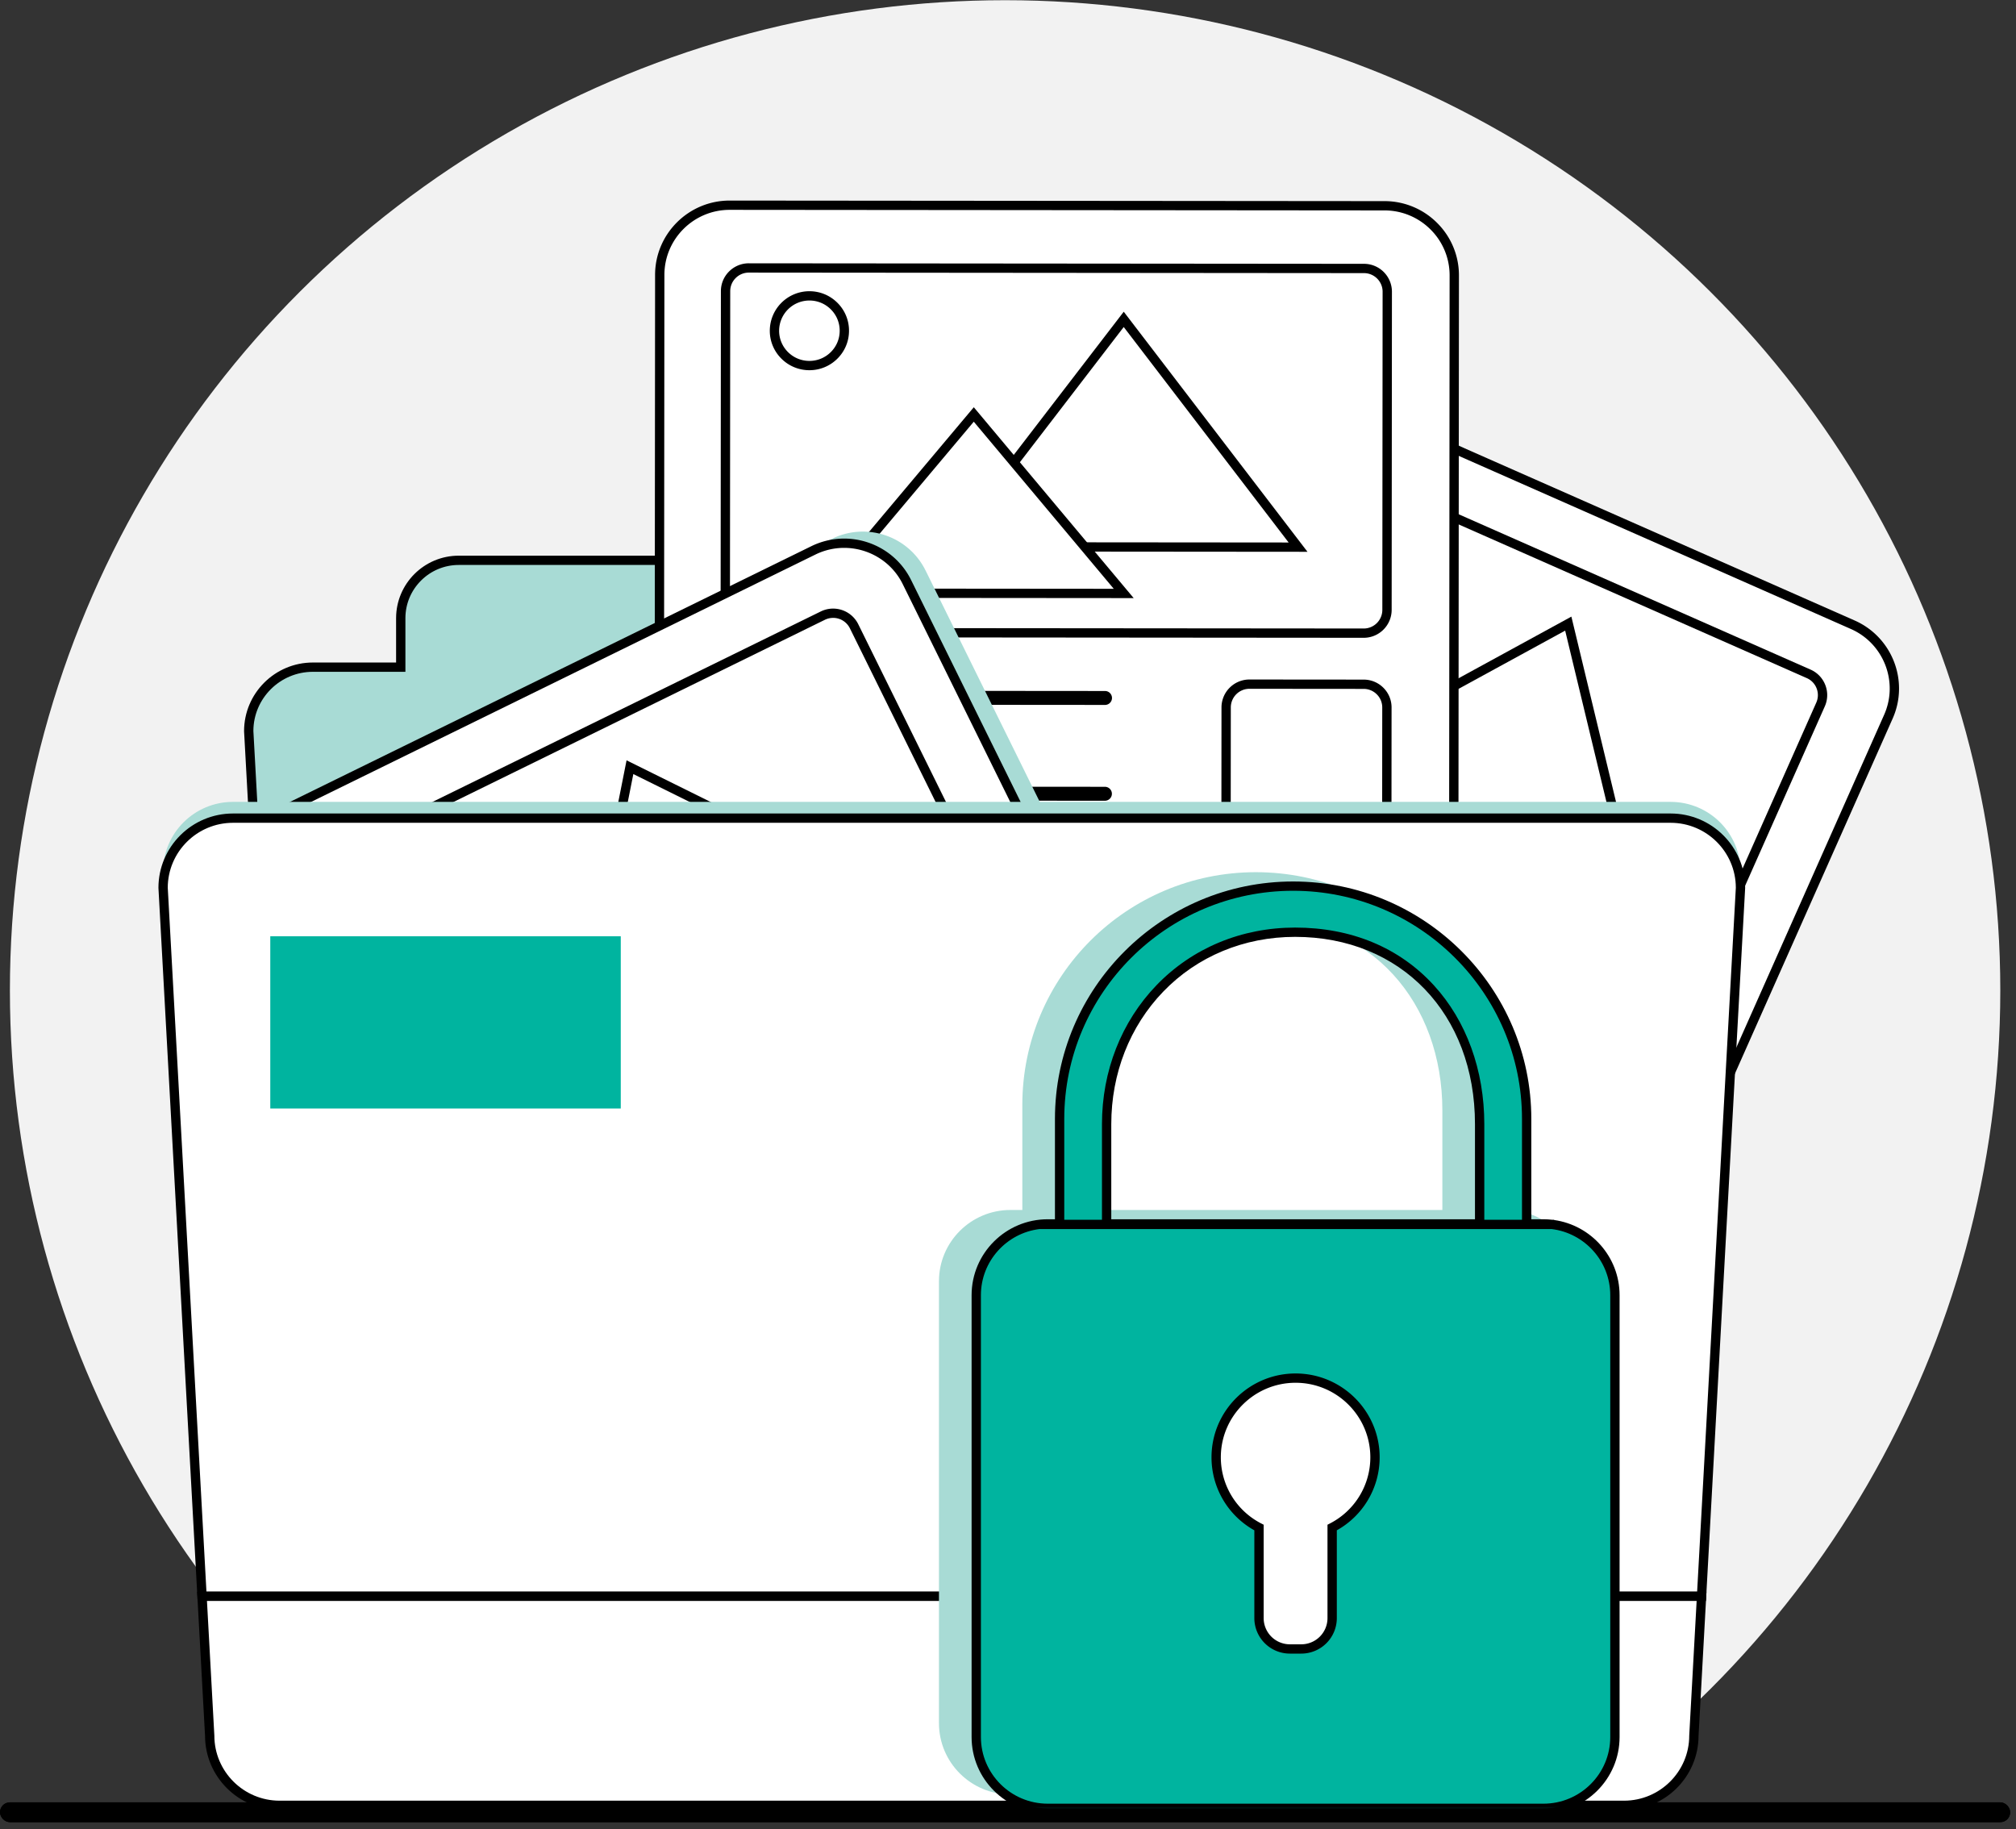<svg width="205" height="186" xmlns="http://www.w3.org/2000/svg" xmlns:xlink="http://www.w3.org/1999/xlink">
  <rect width="100%" height="100%" fill="#333333" stroke="none"/>
  <defs>
    <path id="a" d="M0 0h205.416v186.266H0z"/>
    <path id="d" d="M0 164.149h176.996V.196H0z"/>
    <rect id="c" x="0" y="186.266" width="204.409" height="2.014" rx="1.007"/>
  </defs>
  <g fill="none" fill-rule="evenodd">
    <g transform="translate(0 -3)">
      <mask id="b" fill="#fff">
        <use xlink:href="#a"/>
      </mask>
      <ellipse fill="#F2F2F2" mask="url(#b)" cx="102.205" cy="103.705" rx="101.198" ry="100.684"/>
    </g>
    <g transform="translate(0 -3)">
      <use fill="#000" xlink:href="#c"/>
      <rect stroke="#000" x=".5" y="186.766" width="203.409" height="1.014" rx=".507"/>
    </g>
    <path fill="#A8DBD5" d="m147.606 94.763 2.37.236V46.11l-2.37-1.18z"/>
    <g transform="translate(16.111 20.198)">
      <path d="M149.85 47.64c3.602 0 6.522 2.912 6.522 6.503l-4.348 79.108c0 3.591-2.92 6.502-6.523 6.502H20.052c-3.602 0-6.522-2.911-6.522-6.502L9.182 54.143c0-3.591 2.92-6.502 6.522-6.502h8.936v-4.985c0-3.247 2.641-5.88 5.9-5.88h29.664c3.258 0 5.899 2.633 5.899 5.88v4.985h83.747Z" fill="#A8DBD5"/>
      <path d="m9.655 54.13 4.349 79.108v.013c0 3.325 2.713 6.03 6.048 6.03h125.45c3.334 0 6.048-2.705 6.048-6.03v-.026l4.348-79.095c-.007-3.319-2.718-6.017-6.048-6.017H65.629v-5.457c0-2.982-2.434-5.408-5.425-5.408H30.539c-2.991 0-5.425 2.426-5.425 5.408v5.457h-9.41c-3.33 0-6.042 2.698-6.049 6.017m135.846 86.095H20.052c-3.853 0-6.989-3.121-6.996-6.96l-4.348-79.11v-.012c0-3.846 3.138-6.975 6.996-6.975h8.463v-4.512c0-3.503 2.858-6.352 6.372-6.352h29.665c3.514 0 6.373 2.85 6.373 6.352v4.512h83.273c3.857 0 6.996 3.129 6.996 6.975v.025l-4.348 79.096c-.008 3.84-3.144 6.961-6.997 6.961" fill="#000"/>
      <path d="M132.864 132.086 71.99 105.213c-3.59-1.584-5.21-5.77-3.621-9.347l33.672-75.802c1.59-3.578 5.788-5.194 9.377-3.61l60.875 26.872c3.59 1.585 5.21 5.77 3.621 9.348l-33.672 75.802c-1.589 3.578-5.787 5.194-9.377 3.61" fill="#FFF"/>
      <path d="M108.549 16.32c-2.547 0-4.98 1.469-6.076 3.935L68.801 96.057a6.549 6.549 0 0 0-.122 5.06 6.577 6.577 0 0 0 3.502 3.664l60.875 26.873c1.62.716 3.424.759 5.076.122a6.58 6.58 0 0 0 3.676-3.491l33.672-75.802c1.481-3.334-.035-7.248-3.38-8.724l-60.875-26.873a6.619 6.619 0 0 0-2.676-.566m27.191 116.849a7.59 7.59 0 0 1-3.067-.651l-60.875-26.873a7.518 7.518 0 0 1-4.004-4.187 7.487 7.487 0 0 1 .14-5.783l33.673-75.802c1.692-3.81 6.179-5.538 10.002-3.85l60.875 26.872c3.822 1.687 5.555 6.16 3.863 9.97l-33.672 75.802a7.522 7.522 0 0 1-4.201 3.99 7.595 7.595 0 0 1-2.734.512" fill="#000"/>
      <path d="M152.745 82.226 95.553 56.98a2.359 2.359 0 0 1-1.207-3.115l13.142-29.587a2.372 2.372 0 0 1 3.126-1.203l57.192 25.246a2.36 2.36 0 0 1 1.207 3.117l-13.142 29.586a2.372 2.372 0 0 1-3.126 1.203" fill="#FFF"/>
      <path d="M152.937 81.794a1.9 1.9 0 0 0 2.5-.962l13.143-29.587c.205-.461.217-.975.035-1.446a1.88 1.88 0 0 0-1-1.046l-57.193-25.247a1.888 1.888 0 0 0-1.45-.035 1.879 1.879 0 0 0-1.05.997L94.779 54.055a1.872 1.872 0 0 0-.035 1.446c.182.47.538.842 1 1.046l57.193 25.247Zm.763 1.107c-.384 0-.774-.078-1.147-.243L95.361 57.412a2.823 2.823 0 0 1-1.501-1.571 2.808 2.808 0 0 1 .053-2.168l13.142-29.587a2.822 2.822 0 0 1 1.575-1.496 2.833 2.833 0 0 1 2.176.052l57.192 25.246a2.82 2.82 0 0 1 1.501 1.571 2.808 2.808 0 0 1-.052 2.169l-13.143 29.586a2.848 2.848 0 0 1-2.604 1.687Z" fill="#000"/>
      <path d="m133.943 124.554-10.616-4.686a2.359 2.359 0 0 1-1.207-3.116l14.774-33.257a2.372 2.372 0 0 1 3.125-1.204l10.616 4.686a2.36 2.36 0 0 1 1.207 3.116l-14.774 33.258a2.372 2.372 0 0 1-3.125 1.203" fill="#FFF"/>
      <path d="M139.06 82.56a1.902 1.902 0 0 0-1.733 1.126l-14.773 33.258a1.872 1.872 0 0 0-.035 1.445c.182.471.537.843 1 1.047l10.615 4.686c.464.205.979.217 1.45.035a1.879 1.879 0 0 0 1.051-.997l14.773-33.258c.205-.461.218-.975.036-1.446a1.882 1.882 0 0 0-1.001-1.047l-10.615-4.686a1.892 1.892 0 0 0-.767-.162m-4.16 42.67c-.391 0-.782-.082-1.15-.245l-10.615-4.686a2.822 2.822 0 0 1-1.502-1.57 2.808 2.808 0 0 1 .053-2.169l14.773-33.257a2.822 2.822 0 0 1 1.576-1.497 2.832 2.832 0 0 1 2.175.052l10.615 4.686a2.82 2.82 0 0 1 1.502 1.57 2.808 2.808 0 0 1-.053 2.17l-14.773 33.257a2.851 2.851 0 0 1-2.6 1.688" fill="#000"/>
      <path d="M125.916 77.874 90.821 62.382a.236.236 0 1 1 .192-.432l35.095 15.492a.236.236 0 1 1-.192.432" fill="#FFF"/>
      <path d="M126.108 77.442Zm-.097.925a.71.71 0 0 1-.286-.061L90.629 62.814a.709.709 0 1 1 .576-1.296L126.3 77.01a.709.709 0 0 1-.289 1.357Z" fill="#000"/>
      <path d="M121.96 86.782 86.863 71.29a.236.236 0 1 1 .192-.432L122.15 86.35a.236.236 0 1 1-.192.432" fill="#FFF"/>
      <path d="M122.151 86.35Zm-.096.925a.712.712 0 0 1-.287-.06L86.672 71.721a.708.708 0 1 1 .576-1.296l35.095 15.492a.709.709 0 0 1-.288 1.357Z" fill="#000"/>
      <path d="M118.002 95.69 82.907 80.199a.236.236 0 1 1 .192-.432l35.095 15.493a.236.236 0 1 1-.192.432" fill="#FFF"/>
      <path d="M118.194 95.259h-.001Zm-.096.925a.712.712 0 0 1-.288-.061L82.715 80.63a.705.705 0 0 1-.362-.934.712.712 0 0 1 .937-.362l35.096 15.493a.709.709 0 0 1-.288 1.357Z" fill="#000"/>
      <path d="M114.045 104.599 78.95 89.107a.236.236 0 0 1-.121-.312.237.237 0 0 1 .313-.12l35.095 15.492a.237.237 0 0 1-.192.432" fill="#FFF"/>
      <path d="M114.237 104.167h-.001Zm-.096.925a.712.712 0 0 1-.288-.061L78.758 89.539a.705.705 0 0 1-.362-.935.707.707 0 0 1 .394-.374.707.707 0 0 1 .544.013l35.095 15.492a.709.709 0 0 1-.288 1.357Z" fill="#000"/>
      <path d="M110.088 113.507 74.993 98.015a.236.236 0 1 1 .192-.432l35.095 15.492a.236.236 0 1 1-.192.432" fill="#FFF"/>
      <path d="M110.28 113.075h-.001Zm-.097.925a.712.712 0 0 1-.287-.06L74.8 98.446a.709.709 0 1 1 .575-1.296l35.096 15.492a.706.706 0 0 1 .362.935.707.707 0 0 1-.65.422Z" fill="#000"/>
      <path d="M110.407 29.957a3.538 3.538 0 0 0 1.81 4.674 3.558 3.558 0 0 0 4.69-1.805 3.539 3.539 0 0 0-1.811-4.674 3.559 3.559 0 0 0-4.689 1.805" fill="#FFF"/>
      <path d="M110.84 30.148a3.07 3.07 0 0 0 1.57 4.05 3.087 3.087 0 0 0 4.063-1.563 3.07 3.07 0 0 0-1.57-4.051 3.087 3.087 0 0 0-4.063 1.564m2.81 5.258a4.015 4.015 0 0 1-3.677-5.64 4.039 4.039 0 0 1 5.314-2.046 4.015 4.015 0 0 1 2.052 5.297 4.035 4.035 0 0 1-3.688 2.39" fill="#000"/>
      <path fill="#FFF" d="m133.959 64.376-16.226-7.163 12.814-7 12.814-7.001 3.412 14.164 3.413 14.163z"/>
      <path d="m118.801 57.168 30.7 13.552-6.456-26.796L118.8 57.168Zm32.07 15.19-34.206-15.1 27.012-14.757 7.194 29.857Z" fill="#000"/>
      <path fill="#FFF" d="m118.107 62.545-13.955-6.16 10.671-5.235 10.671-5.234 3.284 11.395 3.284 11.394z"/>
      <path d="m105.271 56.362 26.056 11.502-6.132-21.275-19.924 9.773Zm27.527 13.184-29.765-13.139 22.76-11.164 7.005 24.303Z" fill="#000"/>
      <path d="m124.584 97.797-66.576-.056c-3.926-.003-7.105-3.179-7.102-7.092l.07-82.901c.004-3.913 3.189-7.083 7.115-7.08l66.576.057c3.926.003 7.105 3.178 7.102 7.092l-.071 82.9c-.003 3.914-3.188 7.084-7.114 7.08" fill="#FFF"/>
      <path d="M58.085 1.14c-3.656 0-6.631 2.964-6.635 6.609l-.07 82.9c-.003 3.647 2.97 6.616 6.628 6.62l66.577.056h.006a6.6 6.6 0 0 0 4.686-1.933 6.56 6.56 0 0 0 1.947-4.675l.071-82.9a6.558 6.558 0 0 0-1.939-4.679 6.602 6.602 0 0 0-4.69-1.94L58.09 1.14h-.005Zm66.506 97.13h-.007l-66.577-.057a7.544 7.544 0 0 1-5.359-2.218 7.496 7.496 0 0 1-2.216-5.346l.07-82.901c.005-4.166 3.405-7.552 7.583-7.552h.006l66.576.057a7.544 7.544 0 0 1 5.36 2.218 7.496 7.496 0 0 1 2.216 5.346l-.071 82.901a7.498 7.498 0 0 1-2.225 5.343 7.545 7.545 0 0 1-5.356 2.209Z" fill="#000"/>
      <path d="m122.557 44.181-62.549-.053a2.365 2.365 0 0 1-2.367-2.363l.027-32.358a2.366 2.366 0 0 1 2.372-2.36l62.549.053a2.365 2.365 0 0 1 2.367 2.364l-.028 32.358a2.366 2.366 0 0 1-2.371 2.36" fill="#FFF"/>
      <path d="M122.557 43.71h.002a1.895 1.895 0 0 0 1.895-1.889l.028-32.357c0-1.042-.849-1.89-1.894-1.891L60.04 7.52h-.001c-.506 0-.981.196-1.34.552-.358.356-.555.83-.556 1.336l-.027 32.357c-.001 1.042.848 1.89 1.894 1.891l62.548.053Zm.002.944h-.002l-62.55-.053a2.842 2.842 0 0 1-2.84-2.837l.028-32.357c0-.757.297-1.469.834-2.004a2.83 2.83 0 0 1 2.009-.828h.002l62.55.053a2.842 2.842 0 0 1 2.84 2.837l-.028 32.357a2.843 2.843 0 0 1-2.843 2.832Z" fill="#000"/>
      <path d="m122.517 90.474-11.61-.01a2.366 2.366 0 0 1-2.366-2.364l.03-36.373a2.366 2.366 0 0 1 2.372-2.36l11.61.01a2.365 2.365 0 0 1 2.367 2.364l-.031 36.373a2.366 2.366 0 0 1-2.372 2.36" fill="#FFF"/>
      <path d="M122.518 90.002h.001a1.895 1.895 0 0 0 1.896-1.889l.03-36.372c.001-.505-.195-.98-.553-1.336a1.886 1.886 0 0 0-1.34-.555l-11.61-.01a1.894 1.894 0 0 0-1.896 1.888l-.031 36.372c-.001 1.042.848 1.89 1.893 1.892l11.61.01Zm.001.944h-.002l-11.61-.01a2.842 2.842 0 0 1-2.84-2.836l.031-36.373a2.842 2.842 0 0 1 2.843-2.832h.002l11.61.01c.76 0 1.473.296 2.01.832.536.536.831 1.248.83 2.005l-.03 36.372a2.843 2.843 0 0 1-2.844 2.832Z" fill="#000"/>
      <path d="m96.252 51.576-38.382-.07c-.131 0-.237-.225-.237-.501 0-.277.106-.502.237-.501l38.383.069c.13 0 .236.224.236.502 0 .277-.106.5-.237.5" fill="#FFF"/>
      <path d="m96.252 51.48-38.382-.032a.707.707 0 0 1-.502-1.21.707.707 0 0 1 .502-.207h.001l38.382.033a.71.71 0 0 1 .71.709c0 .39-.32.708-.71.708" fill="#000"/>
      <path d="m96.244 61.318-38.382-.069c-.131 0-.237-.225-.237-.502s.106-.501.237-.5l38.382.068c.131 0 .237.225.237.502s-.106.501-.237.501" fill="#FFF"/>
      <path d="M96.244 61.224 57.86 61.19a.707.707 0 0 1-.501-1.21.707.707 0 0 1 .502-.207h.001l38.382.032a.71.71 0 0 1 .71.71c0 .39-.32.708-.711.708" fill="#000"/>
      <path d="m96.236 71.061-38.383-.07c-.13 0-.237-.224-.236-.501 0-.277.106-.502.237-.501l38.382.07c.13 0 .237.224.237.501s-.107.501-.237.501" fill="#FFF"/>
      <path d="m96.236 70.966-38.383-.032a.707.707 0 0 1-.502-1.21.707.707 0 0 1 .502-.207h.002l38.381.032a.71.71 0 0 1 .71.709c0 .39-.32.708-.71.708" fill="#000"/>
      <path d="m96.227 80.804-38.382-.07c-.131 0-.237-.225-.237-.501 0-.277.106-.502.237-.501l38.383.069c.13 0 .236.224.236.502 0 .277-.106.5-.237.5" fill="#FFF"/>
      <path d="m96.227 80.709-38.382-.033a.707.707 0 0 1-.502-1.21.707.707 0 0 1 .502-.207h.001l38.382.033a.71.71 0 0 1 .71.709c0 .39-.32.708-.71.708" fill="#000"/>
      <path d="m96.219 90.546-38.382-.069c-.131 0-.237-.225-.237-.502s.106-.501.237-.5l38.382.068c.131 0 .237.225.237.502s-.106.501-.237.501" fill="#FFF"/>
      <path d="m96.219 90.452-38.383-.033a.707.707 0 0 1-.71-.71.707.707 0 0 1 .71-.707h.002l38.382.032a.71.71 0 0 1 .71.71c0 .39-.32.708-.711.708" fill="#000"/>
      <path d="M62.64 13.426a3.548 3.548 0 0 0 3.551 3.546 3.549 3.549 0 0 0 3.557-3.54 3.548 3.548 0 0 0-3.55-3.545 3.549 3.549 0 0 0-3.558 3.54" fill="#FFF"/>
      <path d="M63.114 13.427c0 .82.32 1.591.9 2.172.582.58 1.355.9 2.178.9h.002c.822 0 1.595-.318 2.177-.897.582-.579.903-1.35.903-2.17.001-.82-.319-1.592-.9-2.172a3.064 3.064 0 0 0-2.177-.901h-.002a3.08 3.08 0 0 0-3.08 3.068m3.08 4.018h-.004a4.008 4.008 0 0 1-2.847-1.179 3.982 3.982 0 0 1-1.177-2.84 4.027 4.027 0 0 1 4.028-4.012h.003c1.076.001 2.087.42 2.847 1.179a3.982 3.982 0 0 1 1.177 2.84c0 1.072-.42 2.08-1.182 2.838a4.009 4.009 0 0 1-2.846 1.174" fill="#000"/>
      <path fill="#FFF" d="m98.137 35.422-17.745-.015 8.882-11.566 8.883-11.565 8.863 11.58 8.863 11.581z"/>
      <path d="m81.35 34.935 33.575.029-16.769-21.91-16.805 21.881Zm35.492.975-37.41-.032 18.726-24.38 18.684 24.412Z" fill="#000"/>
      <path fill="#FFF" d="m82.895 40.133-15.262-.013 7.638-9.087 7.639-9.087 7.623 9.1 7.624 9.1z"/>
      <path d="m68.647 39.648 28.496.024-14.234-16.99-14.262 16.966Zm30.524.97-32.553-.027 16.293-19.38 16.26 19.408Z" fill="#000"/>
      <path d="m111.483 121.685-59.737 29.3c-3.522 1.727-7.783.281-9.516-3.23L5.516 73.37c-1.733-3.511-.282-7.758 3.24-9.486l59.738-29.3c3.522-1.727 7.782-.282 9.515 3.23l36.714 74.385c1.733 3.511.282 7.758-3.24 9.486" fill="#A8DBD5"/>
      <path d="m109.588 122.865-59.738 29.3c-3.522 1.728-7.782.282-9.515-3.23L3.62 74.552c-1.733-3.512-.283-7.758 3.24-9.486l59.737-29.3c3.522-1.728 7.783-.282 9.516 3.23l36.713 74.385c1.733 3.51.283 7.758-3.24 9.485" fill="#FFF"/>
      <path d="M69.725 35.51c-.982 0-1.978.218-2.918.679L7.07 65.489a6.575 6.575 0 0 0-3.351 3.802 6.55 6.55 0 0 0 .327 5.051l36.714 74.385c1.615 3.273 5.599 4.625 8.881 3.014l59.737-29.3c3.283-1.61 4.639-5.58 3.024-8.853L75.688 39.203c-1.152-2.335-3.513-3.693-5.963-3.693M46.72 153.37a7.614 7.614 0 0 1-2.45-.408 7.525 7.525 0 0 1-4.36-3.818L3.196 74.76a7.488 7.488 0 0 1-.375-5.773 7.515 7.515 0 0 1 3.83-4.346l59.738-29.3c3.751-1.839 8.304-.294 10.15 3.445l36.714 74.385c1.845 3.74.295 8.278-3.456 10.118l-59.738 29.3a7.573 7.573 0 0 1-3.34.78" fill="#000"/>
      <path d="M83.984 75.671 27.86 103.2a2.373 2.373 0 0 1-3.172-1.077L10.358 73.09a2.359 2.359 0 0 1 1.08-3.162l56.124-27.528a2.373 2.373 0 0 1 3.172 1.077l14.33 29.033a2.359 2.359 0 0 1-1.08 3.162" fill="#FFF"/>
      <path d="M68.605 42.63c-.281 0-.566.062-.834.193L11.648 70.351a1.89 1.89 0 0 0-.864 2.53l14.33 29.033a1.9 1.9 0 0 0 2.537.86l56.124-27.527a1.889 1.889 0 0 0 .864-2.53l-14.33-29.033a1.898 1.898 0 0 0-1.704-1.055m-41.786 61.285a2.847 2.847 0 0 1-2.556-1.583L9.933 73.297a2.834 2.834 0 0 1 1.297-3.794l56.123-27.528a2.851 2.851 0 0 1 3.806 1.292l14.33 29.034a2.834 2.834 0 0 1-1.296 3.794L28.07 103.623c-.403.197-.83.29-1.25.29" fill="#000"/>
      <path d="m104.485 117.208-10.417 5.11a2.373 2.373 0 0 1-3.172-1.077L74.788 88.605a2.358 2.358 0 0 1 1.08-3.162l10.417-5.11a2.373 2.373 0 0 1 3.172 1.077l16.108 32.636a2.359 2.359 0 0 1-1.08 3.162" fill="#FFF"/>
      <path d="M87.33 80.562c-.287 0-.571.066-.836.196l-10.417 5.109a1.877 1.877 0 0 0-.957 1.086c-.163.478-.13.99.093 1.443l16.109 32.637a1.9 1.9 0 0 0 2.537.86l10.417-5.109a1.89 1.89 0 0 0 .864-2.53L89.032 81.62a1.905 1.905 0 0 0-1.703-1.056m5.698 42.47a2.847 2.847 0 0 1-2.556-1.584L74.363 88.813a2.807 2.807 0 0 1-.14-2.164 2.818 2.818 0 0 1 1.436-1.63l10.417-5.11a2.833 2.833 0 0 1 2.171-.139c.72.244 1.3.752 1.635 1.432l16.108 32.636a2.834 2.834 0 0 1-1.296 3.794l-10.417 5.11c-.402.197-.83.29-1.25.29" fill="#000"/>
      <path d="m63.42 93.391-34.44 16.892a.237.237 0 0 1-.317-.108.235.235 0 0 1 .108-.316l34.44-16.892a.237.237 0 0 1 .209.424" fill="#FFF"/>
      <path d="M28.877 110.78a.712.712 0 0 1-.674-.938.704.704 0 0 1 .36-.407l34.439-16.892a.707.707 0 0 1 .543-.034.708.708 0 0 1 .085 1.306l-34.44 16.892a.707.707 0 0 1-.313.072" fill="#000"/>
      <path d="m67.735 102.133-34.44 16.892a.237.237 0 0 1-.317-.108.236.236 0 0 1 .108-.316l34.44-16.892a.237.237 0 0 1 .316.108.236.236 0 0 1-.107.316" fill="#FFF"/>
      <path d="M33.192 119.521a.712.712 0 0 1-.674-.937.704.704 0 0 1 .359-.407l34.439-16.892a.71.71 0 0 1 .628 1.272l-34.44 16.892a.707.707 0 0 1-.312.072" fill="#000"/>
      <path d="m72.05 110.875-34.44 16.892a.237.237 0 0 1-.317-.108.236.236 0 0 1 .108-.316L71.84 110.45a.236.236 0 1 1 .21.424" fill="#FFF"/>
      <path d="M37.506 128.263a.712.712 0 0 1-.674-.937.704.704 0 0 1 .36-.407l34.439-16.892a.71.71 0 0 1 .628 1.272l-34.44 16.891a.707.707 0 0 1-.313.073" fill="#000"/>
      <path d="m76.364 119.617-34.44 16.892a.237.237 0 0 1-.317-.108.236.236 0 0 1 .108-.316l34.44-16.892a.236.236 0 1 1 .21.424" fill="#FFF"/>
      <path d="M76.154 119.193Zm-34.333 17.812a.708.708 0 0 1-.315-1.344l34.44-16.892a.709.709 0 1 1 .628 1.272l-34.44 16.891a.712.712 0 0 1-.313.073Z" fill="#000"/>
      <path d="M80.678 128.358 46.24 145.25a.237.237 0 0 1-.317-.107.236.236 0 0 1 .108-.317l34.44-16.892a.236.236 0 1 1 .21.424" fill="#FFF"/>
      <path d="M46.135 145.747a.704.704 0 0 1-.638-.396.708.708 0 0 1 .324-.948L80.26 127.51a.714.714 0 0 1 .952.323.705.705 0 0 1-.324.949l-34.44 16.89a.71.71 0 0 1-.313.074" fill="#000"/>
      <path d="M16.601 74.502a3.559 3.559 0 0 0 4.758 1.614 3.538 3.538 0 0 0 1.62-4.742 3.56 3.56 0 0 0-4.758-1.615 3.538 3.538 0 0 0-1.62 4.743" fill="#FFF"/>
      <path d="M19.787 69.866c-.465 0-.927.106-1.357.317a3.053 3.053 0 0 0-1.556 1.765 3.04 3.04 0 0 0 .153 2.345 3.056 3.056 0 0 0 1.77 1.551c.78.265 1.615.21 2.353-.152a3.07 3.07 0 0 0-1.363-5.826m.007 7.089c-.437 0-.876-.072-1.302-.216a3.997 3.997 0 0 1-2.316-2.029 3.978 3.978 0 0 1-.199-3.066 3.994 3.994 0 0 1 2.035-2.31 4.013 4.013 0 0 1 3.076-.197 3.999 3.999 0 0 1 2.316 2.028 4.014 4.014 0 0 1-1.836 5.375 4.025 4.025 0 0 1-1.774.415" fill="#000"/>
      <path fill="#FFF" d="m58.196 78.58-15.923 7.81 2.836-14.289 2.837-14.289 13.086 6.479 13.087 6.479z"/>
      <path d="m48.29 58.51-5.366 27.034L73.05 70.768 48.29 58.51Zm-6.668 28.726 5.98-30.122 27.586 13.658-33.566 16.464Z" fill="#000"/>
      <path fill="#FFF" d="M46.615 89.525 32.92 96.242l2.821-11.517 2.82-11.518 10.874 4.801 10.874 4.801z"/>
      <path d="M38.887 73.868 33.62 95.372 59.19 82.83l-20.303-8.963Zm-6.668 23.244 6.016-24.565 23.193 10.239L32.22 97.112Z" fill="#000"/>
      <path d="M160.874 68.425c0-3.913-3.183-7.086-7.108-7.086H7.582c-3.926 0-7.108 3.173-7.108 7.086l3.96 72.037h152.48l3.96-72.037ZM12.32 161.718h136.707c3.926 0 7.108-3.172 7.108-7.085l.779-14.171H4.434l.778 14.17c0 3.914 3.183 7.086 7.108 7.086" fill="#A8DBD5"/>
      <path d="M160.874 70.078c0-3.913-3.183-7.085-7.108-7.085H7.582c-3.926 0-7.108 3.172-7.108 7.085l3.96 72.037h152.48l3.96-72.037Z" fill="#FFF"/>
      <path d="M4.882 141.642h151.583l3.935-71.577c-.007-3.64-2.98-6.6-6.634-6.6H7.582c-3.654 0-6.627 2.96-6.634 6.6l3.934 71.577Zm152.48.945H3.985L0 70.078c0-4.167 3.401-7.558 7.582-7.558h146.184c4.18 0 7.582 3.39 7.582 7.558l-.001.026-3.985 72.483Z" fill="#000"/>
      <path d="M12.32 163.372h136.707c3.926 0 7.108-3.173 7.108-7.086l.779-14.171H4.434l.778 14.171c0 3.913 3.183 7.086 7.108 7.086" fill="#FFF"/>
      <path d="m4.934 142.587.752 13.699c0 3.646 2.976 6.613 6.634 6.613h136.707c3.658 0 6.634-2.967 6.634-6.613l.001-.026.752-13.673H4.934Zm144.093 21.257H12.32c-4.176 0-7.574-3.383-7.581-7.545l-.806-14.657h153.481l-.805 14.657c-.007 4.162-3.405 7.545-7.582 7.545Z" fill="#000"/>
      <mask id="e" fill="#fff">
        <use xlink:href="#d"/>
      </mask>
      <path fill="#00B49F" mask="url(#e)" d="M11.373 92.516h35.639V75.004H11.373z"/>
      <path d="M138.129 102.884H85.768h52.36ZM92.627 92.688c0-10.777 8.048-19.513 19.164-19.513 11.674 0 18.766 8.736 18.766 19.513v10.146h-37.93V92.688Zm44.416 10.146h-1.705V92.16c0-13.074-10.631-23.672-23.746-23.672-13.115 0-23.746 10.598-23.746 23.672v10.674h-1.207c-4.015 0-7.27 3.244-7.27 7.247v44.932c0 4.002 3.255 7.247 7.27 7.247h50.404c4.015 0 7.27-3.245 7.27-7.247V110.08c0-4.003-3.255-7.247-7.27-7.247Z" fill="#A8DBD5" mask="url(#e)"/>
      <path d="M141.92 104.302H89.558h52.36ZM96.417 94.105c0-10.776 8.048-19.513 19.164-19.513 11.674 0 18.766 8.737 18.766 19.513v10.146h-37.93V94.105Zm44.416 10.146h-1.705V93.577c0-13.073-10.631-23.672-23.746-23.672-13.115 0-23.746 10.599-23.746 23.672v10.674H90.43c-4.015 0-7.27 3.244-7.27 7.247v44.932c0 4.002 3.255 7.247 7.27 7.247h50.404c4.015 0 7.27-3.245 7.27-7.247v-44.932c0-4.003-3.255-7.247-7.27-7.247Z" fill="#00B49F" mask="url(#e)"/>
      <path d="M96.891 103.779h36.983v-9.673c0-11.212-7.522-19.042-18.292-19.042-5.187 0-9.949 1.979-13.409 5.57-3.406 3.536-5.282 8.32-5.282 13.472v9.673Zm37.93.05h3.834V93.577c0-12.792-10.44-23.2-23.272-23.2-12.833 0-23.273 10.408-23.273 23.2v10.252h3.834v-9.723c0-5.397 1.97-10.413 5.546-14.126 3.64-3.779 8.645-5.86 14.092-5.86 5.717 0 10.596 2.03 14.11 5.869 3.308 3.614 5.13 8.627 5.13 14.117v9.723Zm-45.225.945c-3.355.411-5.962 3.27-5.962 6.724v44.932c0 3.735 3.049 6.774 6.796 6.774h50.404c3.747 0 6.796-3.039 6.796-6.774v-44.932c0-3.454-2.606-6.313-5.962-6.724H89.596Zm51.238 59.375H90.43c-4.27 0-7.743-3.463-7.743-7.72v-44.931c0-4.257 3.473-7.72 7.743-7.72h.733v-10.2c0-13.314 10.865-24.145 24.22-24.145 13.355 0 24.22 10.831 24.22 24.144v10.202h1.231c.301 0 .598.017.89.05h.196v.025c3.757.528 6.658 3.754 6.658 7.644v44.932c0 4.256-3.474 7.719-7.744 7.719Z" fill="#000" mask="url(#e)"/>
      <path d="M123.707 127.981c0-4.445-3.615-8.05-8.075-8.05-4.46 0-8.075 3.605-8.075 8.05a8.044 8.044 0 0 0 4.356 7.145v9.215a3.134 3.134 0 0 0 3.14 3.13h1.159a3.134 3.134 0 0 0 3.139-3.13v-9.215a8.044 8.044 0 0 0 4.356-7.145" fill="#FFF" mask="url(#e)"/>
      <path d="M115.632 120.404c-4.191 0-7.601 3.4-7.601 7.577a7.555 7.555 0 0 0 4.101 6.726l.255.132v9.502a2.664 2.664 0 0 0 2.666 2.657h1.159a2.664 2.664 0 0 0 2.665-2.657v-9.502l.255-.132a7.555 7.555 0 0 0 4.101-6.726c0-4.178-3.41-7.577-7.6-7.577m.579 27.539h-1.16a3.611 3.611 0 0 1-3.613-3.602v-8.934a8.493 8.493 0 0 1-4.356-7.426c0-4.699 3.835-8.522 8.55-8.522 4.713 0 8.548 3.823 8.548 8.522a8.493 8.493 0 0 1-4.356 7.426v8.934a3.611 3.611 0 0 1-3.613 3.602" fill="#000" mask="url(#e)"/>
    </g>
  </g>
</svg>